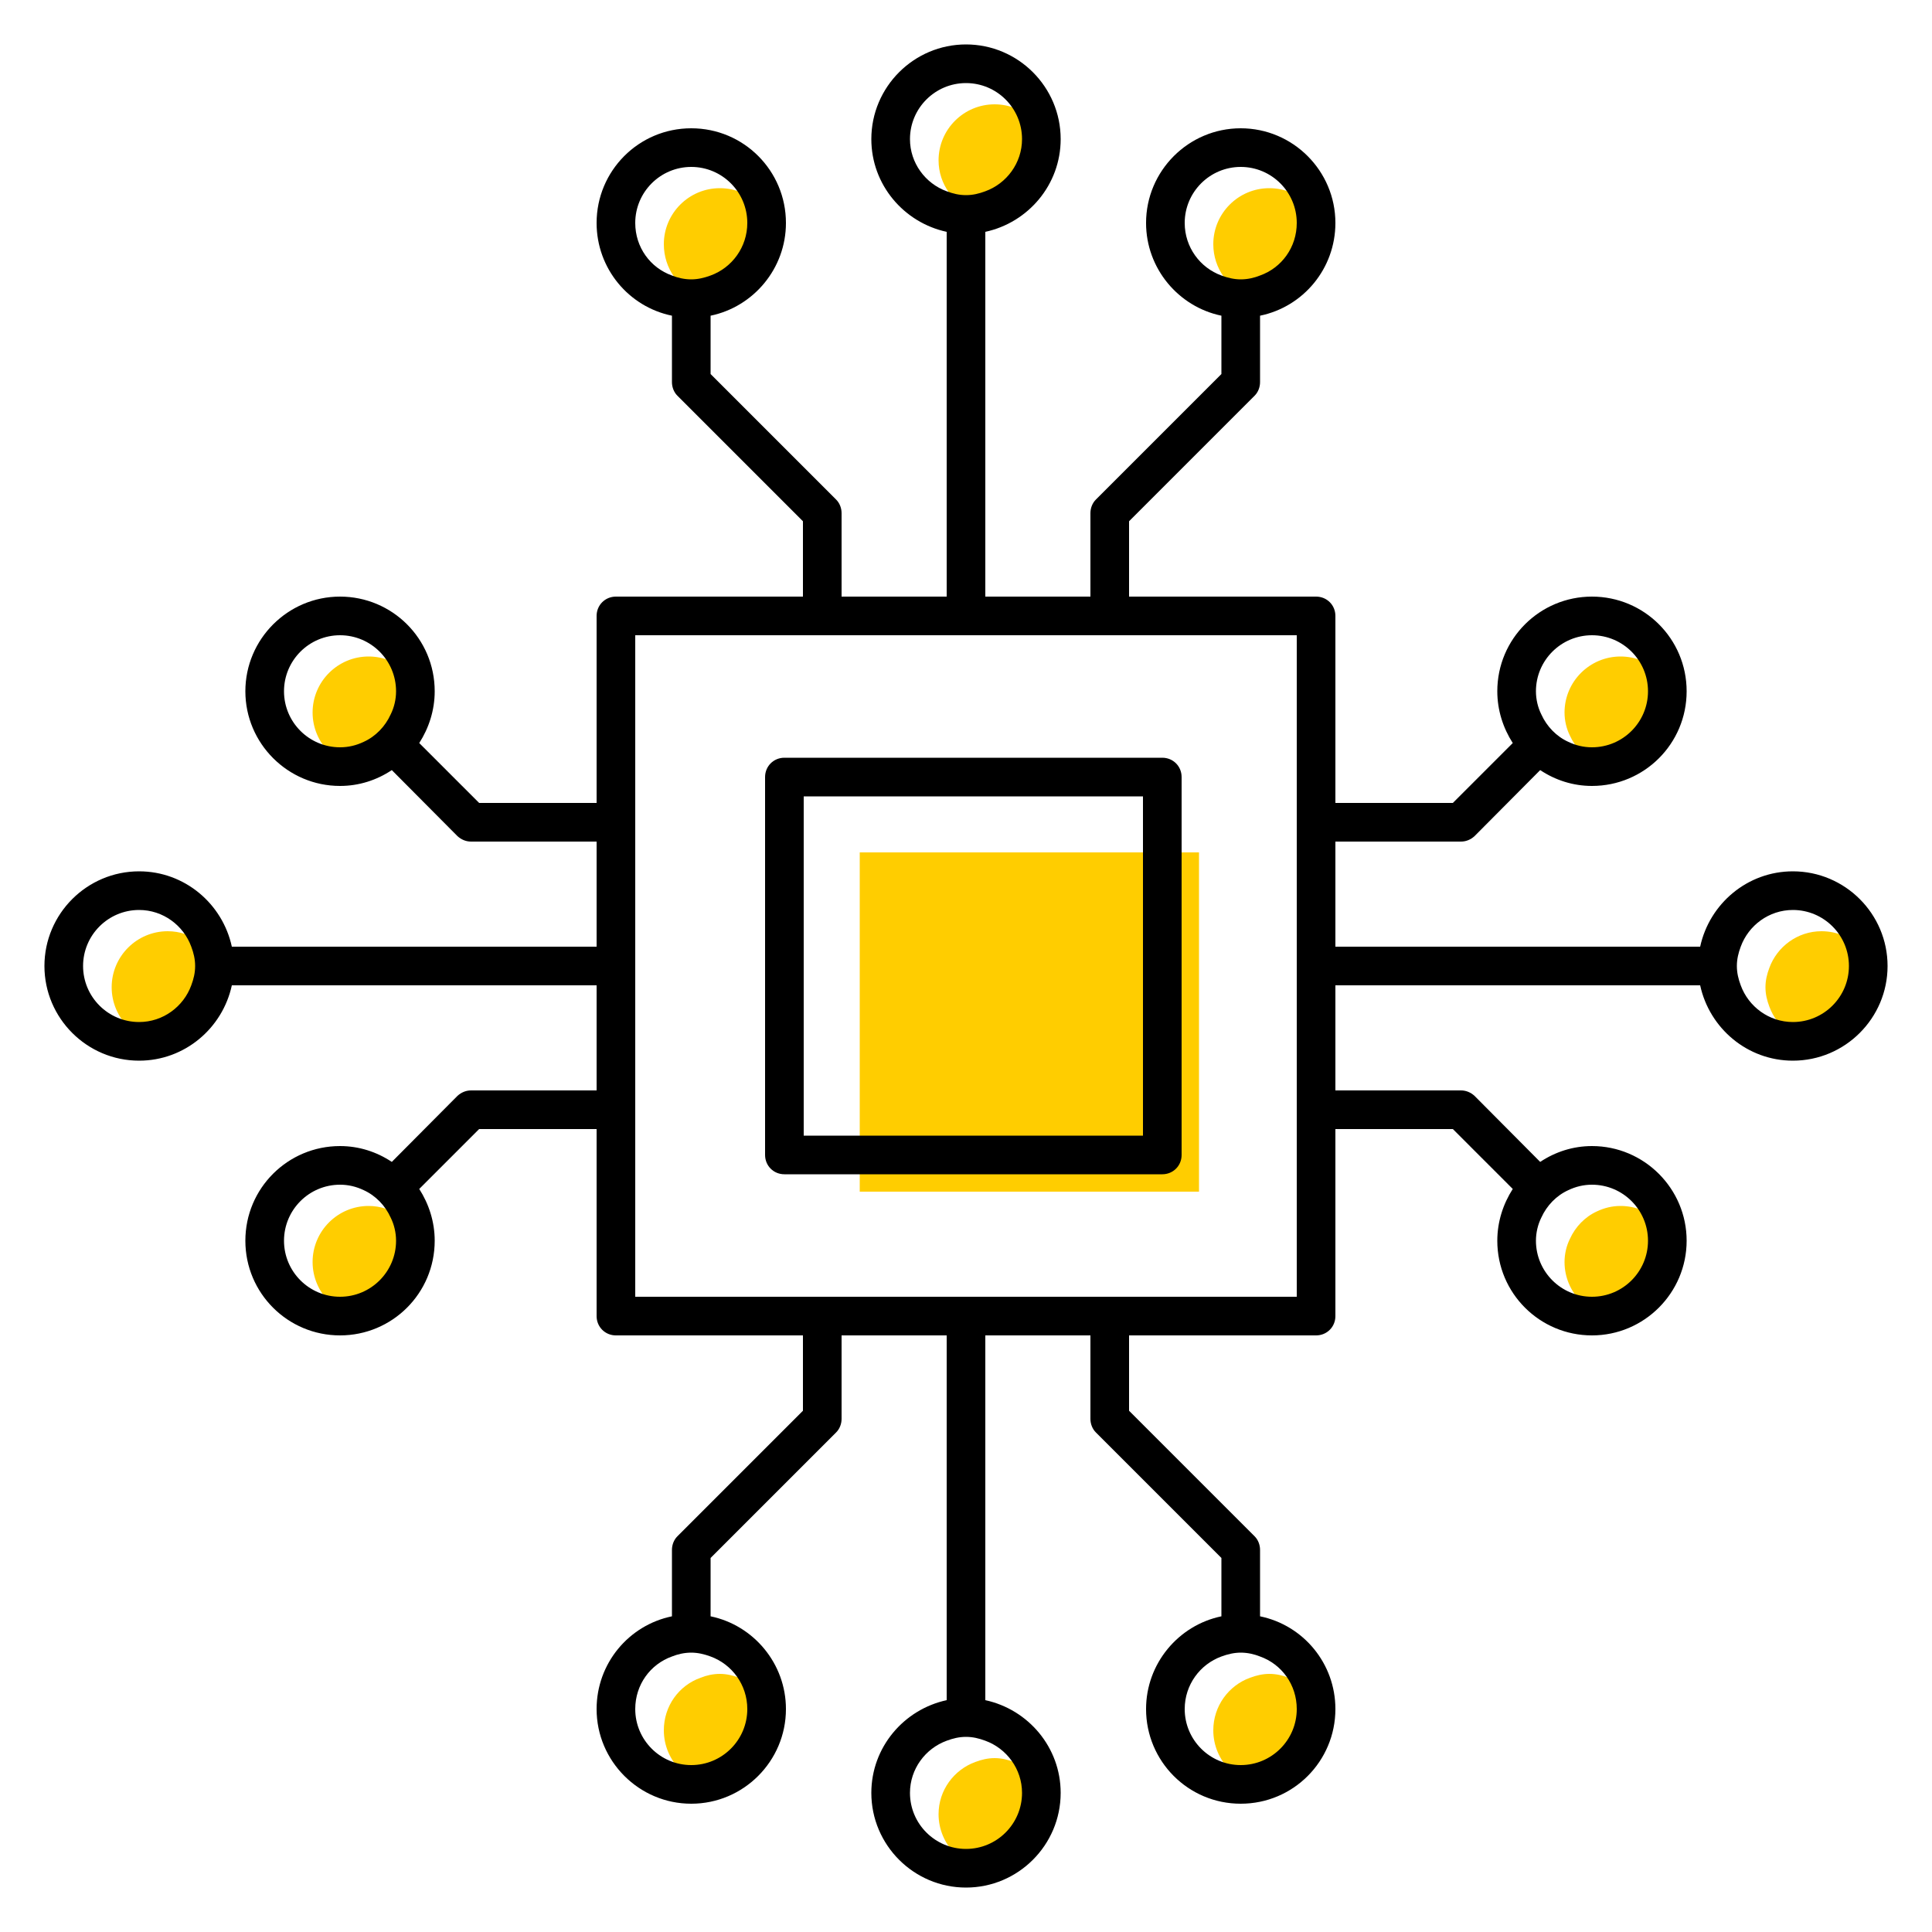 <?xml version="1.0" encoding="UTF-8"?><svg id="uuid-ce06d94c-0a53-4c97-8850-e237efc0829a" xmlns="http://www.w3.org/2000/svg" viewBox="0 0 50 50"><path d="M47.14,24.1c.8,0,1.45,.65,1.45,1.45s-.65,1.45-1.45,1.45c-.62,0-1.15-.4-1.35-.95-.06-.16-.1-.32-.1-.5s.04-.34,.1-.5c.2-.55,.73-.95,1.35-.95Z" fill="#ffcd00"/><path d="M41.94,16.99c.8,0,1.45,.65,1.45,1.45s-.65,1.45-1.45,1.45c-.22,0-.42-.05-.61-.14-.31-.14-.56-.4-.7-.71-.09-.18-.14-.39-.14-.6,0-.8,.65-1.45,1.45-1.45Z" fill="#ffcd00"/><path d="M41.94,31.21c.8,0,1.45,.65,1.45,1.45s-.65,1.45-1.45,1.45-1.45-.65-1.45-1.45c0-.21,.05-.42,.14-.6,.14-.31,.39-.57,.7-.71,.19-.09,.39-.14,.61-.14Z" fill="#ffcd00"/><path d="M34.3,6.32c0,.63-.39,1.16-.95,1.36-.15,.06-.32,.1-.5,.1-.17,0-.34-.04-.5-.1-.55-.2-.95-.73-.95-1.36,0-.8,.65-1.45,1.45-1.45s1.45,.65,1.45,1.45Z" fill="#ffcd00"/><path d="M33.35,43.42c.56,.2,.95,.73,.95,1.36,0,.8-.65,1.45-1.45,1.45s-1.45-.65-1.45-1.45c0-.63,.4-1.16,.95-1.36,.16-.06,.33-.1,.5-.1,.18,0,.35,.04,.5,.1Z" fill="#ffcd00"/><rect x="22.25" y="22.06" width="8.78" height="8.78" fill="#ffcd00"/><path d="M27.19,4.15c0,.62-.4,1.15-.95,1.35-.16,.06-.32,.1-.5,.1s-.34-.04-.5-.1c-.55-.2-.95-.73-.95-1.35,0-.8,.65-1.45,1.45-1.45s1.45,.65,1.45,1.45Z" fill="#ffcd00"/><path d="M26.24,45.6c.55,.2,.95,.73,.95,1.35,0,.8-.65,1.45-1.45,1.45s-1.45-.65-1.45-1.45c0-.62,.4-1.15,.95-1.35,.16-.06,.32-.1,.5-.1s.34,.04,.5,.1Z" fill="#ffcd00"/><path d="M20.08,6.32c0,.63-.4,1.16-.95,1.36-.16,.06-.33,.1-.5,.1-.18,0-.35-.04-.5-.1-.56-.2-.95-.73-.95-1.36,0-.8,.65-1.45,1.45-1.45s1.45,.65,1.45,1.45Z" fill="#ffcd00"/><path d="M19.13,43.42c.55,.2,.95,.73,.95,1.36,0,.8-.65,1.45-1.45,1.45s-1.45-.65-1.45-1.45c0-.63,.39-1.16,.95-1.36,.15-.06,.32-.1,.5-.1,.17,0,.34,.04,.5,.1Z" fill="#ffcd00"/><path d="M10.99,18.44c0,.21-.05,.42-.14,.6-.14,.31-.39,.57-.7,.71-.19,.09-.39,.14-.61,.14-.8,0-1.45-.65-1.45-1.45s.65-1.45,1.45-1.45,1.45,.65,1.45,1.45Z" fill="#ffcd00"/><path d="M5.69,25.05c.06,.16,.1,.32,.1,.5s-.04,.34-.1,.5c-.2,.55-.73,.95-1.35,.95-.8,0-1.45-.65-1.45-1.45s.65-1.45,1.45-1.45c.62,0,1.15,.4,1.35,.95Z" fill="#ffcd00"/><path d="M10.89,32.16c.06,.16,.1,.32,.1,.5s-.04,.34-.1,.5c-.2,.55-.73,.95-1.35,.95-.8,0-1.45-.65-1.45-1.45s.65-1.45,1.45-1.45c.62,0,1.15,.4,1.35,.95Z" fill="#ffcd00"/><path d="M46.4,22.55c1.35,0,2.45,1.1,2.45,2.45s-1.1,2.45-2.45,2.45c-1.18,0-2.16-.84-2.4-1.95h-9.44v2.72h3.25c.13,0,.25,.05,.35,.14l1.7,1.71c.39-.26,.85-.41,1.34-.41,1.35,0,2.45,1.1,2.45,2.45s-1.1,2.45-2.45,2.45-2.45-1.09-2.45-2.45c0-.49,.15-.95,.4-1.34l-1.55-1.55h-3.04v4.84c0,.28-.22,.5-.5,.5h-4.84v1.95l3.25,3.25c.09,.09,.14,.22,.14,.35v1.72c1.12,.23,1.95,1.22,1.95,2.4,0,1.35-1.09,2.45-2.45,2.45s-2.45-1.1-2.45-2.45c0-1.18,.84-2.17,1.95-2.4v-1.51l-3.25-3.25c-.09-.09-.14-.22-.14-.35v-2.16h-2.72v9.44c1.11,.24,1.95,1.22,1.95,2.4,0,1.35-1.1,2.45-2.45,2.45s-2.45-1.1-2.45-2.45c0-1.18,.84-2.16,1.95-2.4v-9.44h-2.72v2.16c0,.13-.05,.26-.14,.35l-3.25,3.25v1.51c1.11,.23,1.95,1.22,1.95,2.4,0,1.35-1.1,2.45-2.45,2.45s-2.45-1.1-2.45-2.45c0-1.18,.83-2.17,1.95-2.4v-1.72c0-.13,.05-.26,.14-.35l3.25-3.25v-1.95h-4.84c-.28,0-.5-.22-.5-.5v-4.84h-3.04l-1.55,1.55c.25,.39,.4,.85,.4,1.34,0,1.36-1.1,2.45-2.45,2.45s-2.45-1.09-2.45-2.45,1.1-2.45,2.45-2.45c.49,0,.95,.15,1.34,.41l1.7-1.71c.1-.09,.22-.14,.35-.14h3.25v-2.72H6c-.24,1.11-1.22,1.95-2.4,1.95-1.35,0-2.45-1.1-2.45-2.45s1.1-2.45,2.45-2.45c1.18,0,2.16,.84,2.4,1.95H15.44v-2.72h-3.25c-.13,0-.25-.05-.35-.14l-1.7-1.71c-.39,.26-.85,.41-1.34,.41-1.35,0-2.45-1.1-2.45-2.45s1.1-2.45,2.45-2.45,2.45,1.09,2.45,2.45c0,.49-.15,.95-.4,1.34l1.55,1.55h3.04v-4.84c0-.28,.22-.5,.5-.5h4.84v-1.95l-3.25-3.25c-.09-.09-.14-.22-.14-.35v-1.72c-1.12-.23-1.95-1.22-1.95-2.4,0-1.35,1.09-2.45,2.45-2.45s2.45,1.1,2.45,2.45c0,1.18-.84,2.17-1.95,2.4v1.51l3.25,3.25c.09,.09,.14,.22,.14,.35v2.16h2.72V6c-1.11-.24-1.95-1.22-1.95-2.4,0-1.35,1.1-2.45,2.45-2.45s2.45,1.1,2.45,2.45c0,1.18-.84,2.16-1.95,2.4V15.44h2.72v-2.16c0-.13,.05-.26,.14-.35l3.25-3.25v-1.51c-1.11-.23-1.95-1.22-1.95-2.4,0-1.35,1.1-2.45,2.45-2.45s2.45,1.1,2.45,2.45c0,1.18-.83,2.17-1.95,2.4v1.72c0,.13-.05,.26-.14,.35l-3.25,3.25v1.95h4.84c.28,0,.5,.22,.5,.5v4.84h3.04l1.55-1.55c-.25-.39-.4-.85-.4-1.34,0-1.36,1.1-2.45,2.45-2.45s2.45,1.09,2.45,2.45-1.1,2.45-2.45,2.45c-.49,0-.95-.15-1.34-.41l-1.7,1.71c-.1,.09-.22,.14-.35,.14h-3.25v2.72h9.44c.24-1.11,1.22-1.95,2.4-1.95Zm1.45,2.45c0-.8-.65-1.45-1.45-1.45-.62,0-1.15,.4-1.35,.95-.06,.16-.1,.32-.1,.5s.04,.34,.1,.5c.2,.55,.73,.95,1.35,.95,.8,0,1.45-.65,1.45-1.45Zm-5.2-7.11c0-.8-.65-1.45-1.45-1.45s-1.45,.65-1.45,1.45c0,.21,.05,.42,.14,.6,.14,.31,.39,.57,.7,.71,.19,.09,.39,.14,.61,.14,.8,0,1.45-.65,1.45-1.45Zm0,14.22c0-.8-.65-1.45-1.45-1.45-.22,0-.42,.05-.61,.14-.31,.14-.56,.4-.7,.71-.09,.18-.14,.39-.14,.6,0,.8,.65,1.45,1.45,1.45s1.45-.65,1.45-1.45Zm-9.09,1.45V16.44H16.44v17.12h17.12Zm-.95-26.43c.56-.2,.95-.73,.95-1.36,0-.8-.65-1.45-1.45-1.45s-1.45,.65-1.45,1.45c0,.63,.4,1.16,.95,1.36,.16,.06,.33,.1,.5,.1,.18,0,.35-.04,.5-.1Zm.95,37.1c0-.63-.39-1.16-.95-1.36-.15-.06-.32-.1-.5-.1-.17,0-.34,.04-.5,.1-.55,.2-.95,.73-.95,1.36,0,.8,.65,1.45,1.45,1.45s1.45-.65,1.45-1.45ZM25.5,4.95c.55-.2,.95-.73,.95-1.35,0-.8-.65-1.45-1.45-1.45s-1.45,.65-1.45,1.45c0,.62,.4,1.15,.95,1.35,.16,.06,.32,.1,.5,.1s.34-.04,.5-.1Zm.95,41.45c0-.62-.4-1.15-.95-1.35-.16-.06-.32-.1-.5-.1s-.34,.04-.5,.1c-.55,.2-.95,.73-.95,1.35,0,.8,.65,1.45,1.45,1.45s1.45-.65,1.45-1.45ZM18.39,7.13c.55-.2,.95-.73,.95-1.36,0-.8-.65-1.45-1.45-1.45s-1.45,.65-1.45,1.45c0,.63,.39,1.16,.95,1.36,.15,.06,.32,.1,.5,.1,.17,0,.34-.04,.5-.1Zm.95,37.1c0-.63-.4-1.16-.95-1.36-.16-.06-.33-.1-.5-.1-.18,0-.35,.04-.5,.1-.56,.2-.95,.73-.95,1.36,0,.8,.65,1.45,1.45,1.45s1.45-.65,1.45-1.45ZM10.11,18.49c.09-.18,.14-.39,.14-.6,0-.8-.65-1.45-1.45-1.45s-1.45,.65-1.45,1.45,.65,1.45,1.45,1.45c.22,0,.42-.05,.61-.14,.31-.14,.56-.4,.7-.71Zm.14,13.62c0-.21-.05-.42-.14-.6-.14-.31-.39-.57-.7-.71-.19-.09-.39-.14-.61-.14-.8,0-1.45,.65-1.45,1.45s.65,1.45,1.45,1.45,1.45-.65,1.45-1.45Zm-5.2-7.11c0-.18-.04-.34-.1-.5-.2-.55-.73-.95-1.35-.95-.8,0-1.45,.65-1.45,1.45s.65,1.45,1.45,1.45c.62,0,1.15-.4,1.35-.95,.06-.16,.1-.32,.1-.5Z"/><path d="M30.58,20.11v9.78c0,.28-.22,.5-.5,.5h-9.78c-.28,0-.5-.22-.5-.5v-9.78c0-.28,.22-.5,.5-.5h9.78c.28,0,.5,.22,.5,.5Zm-1,9.28v-8.78h-8.78v8.78h8.78Z"/></svg>